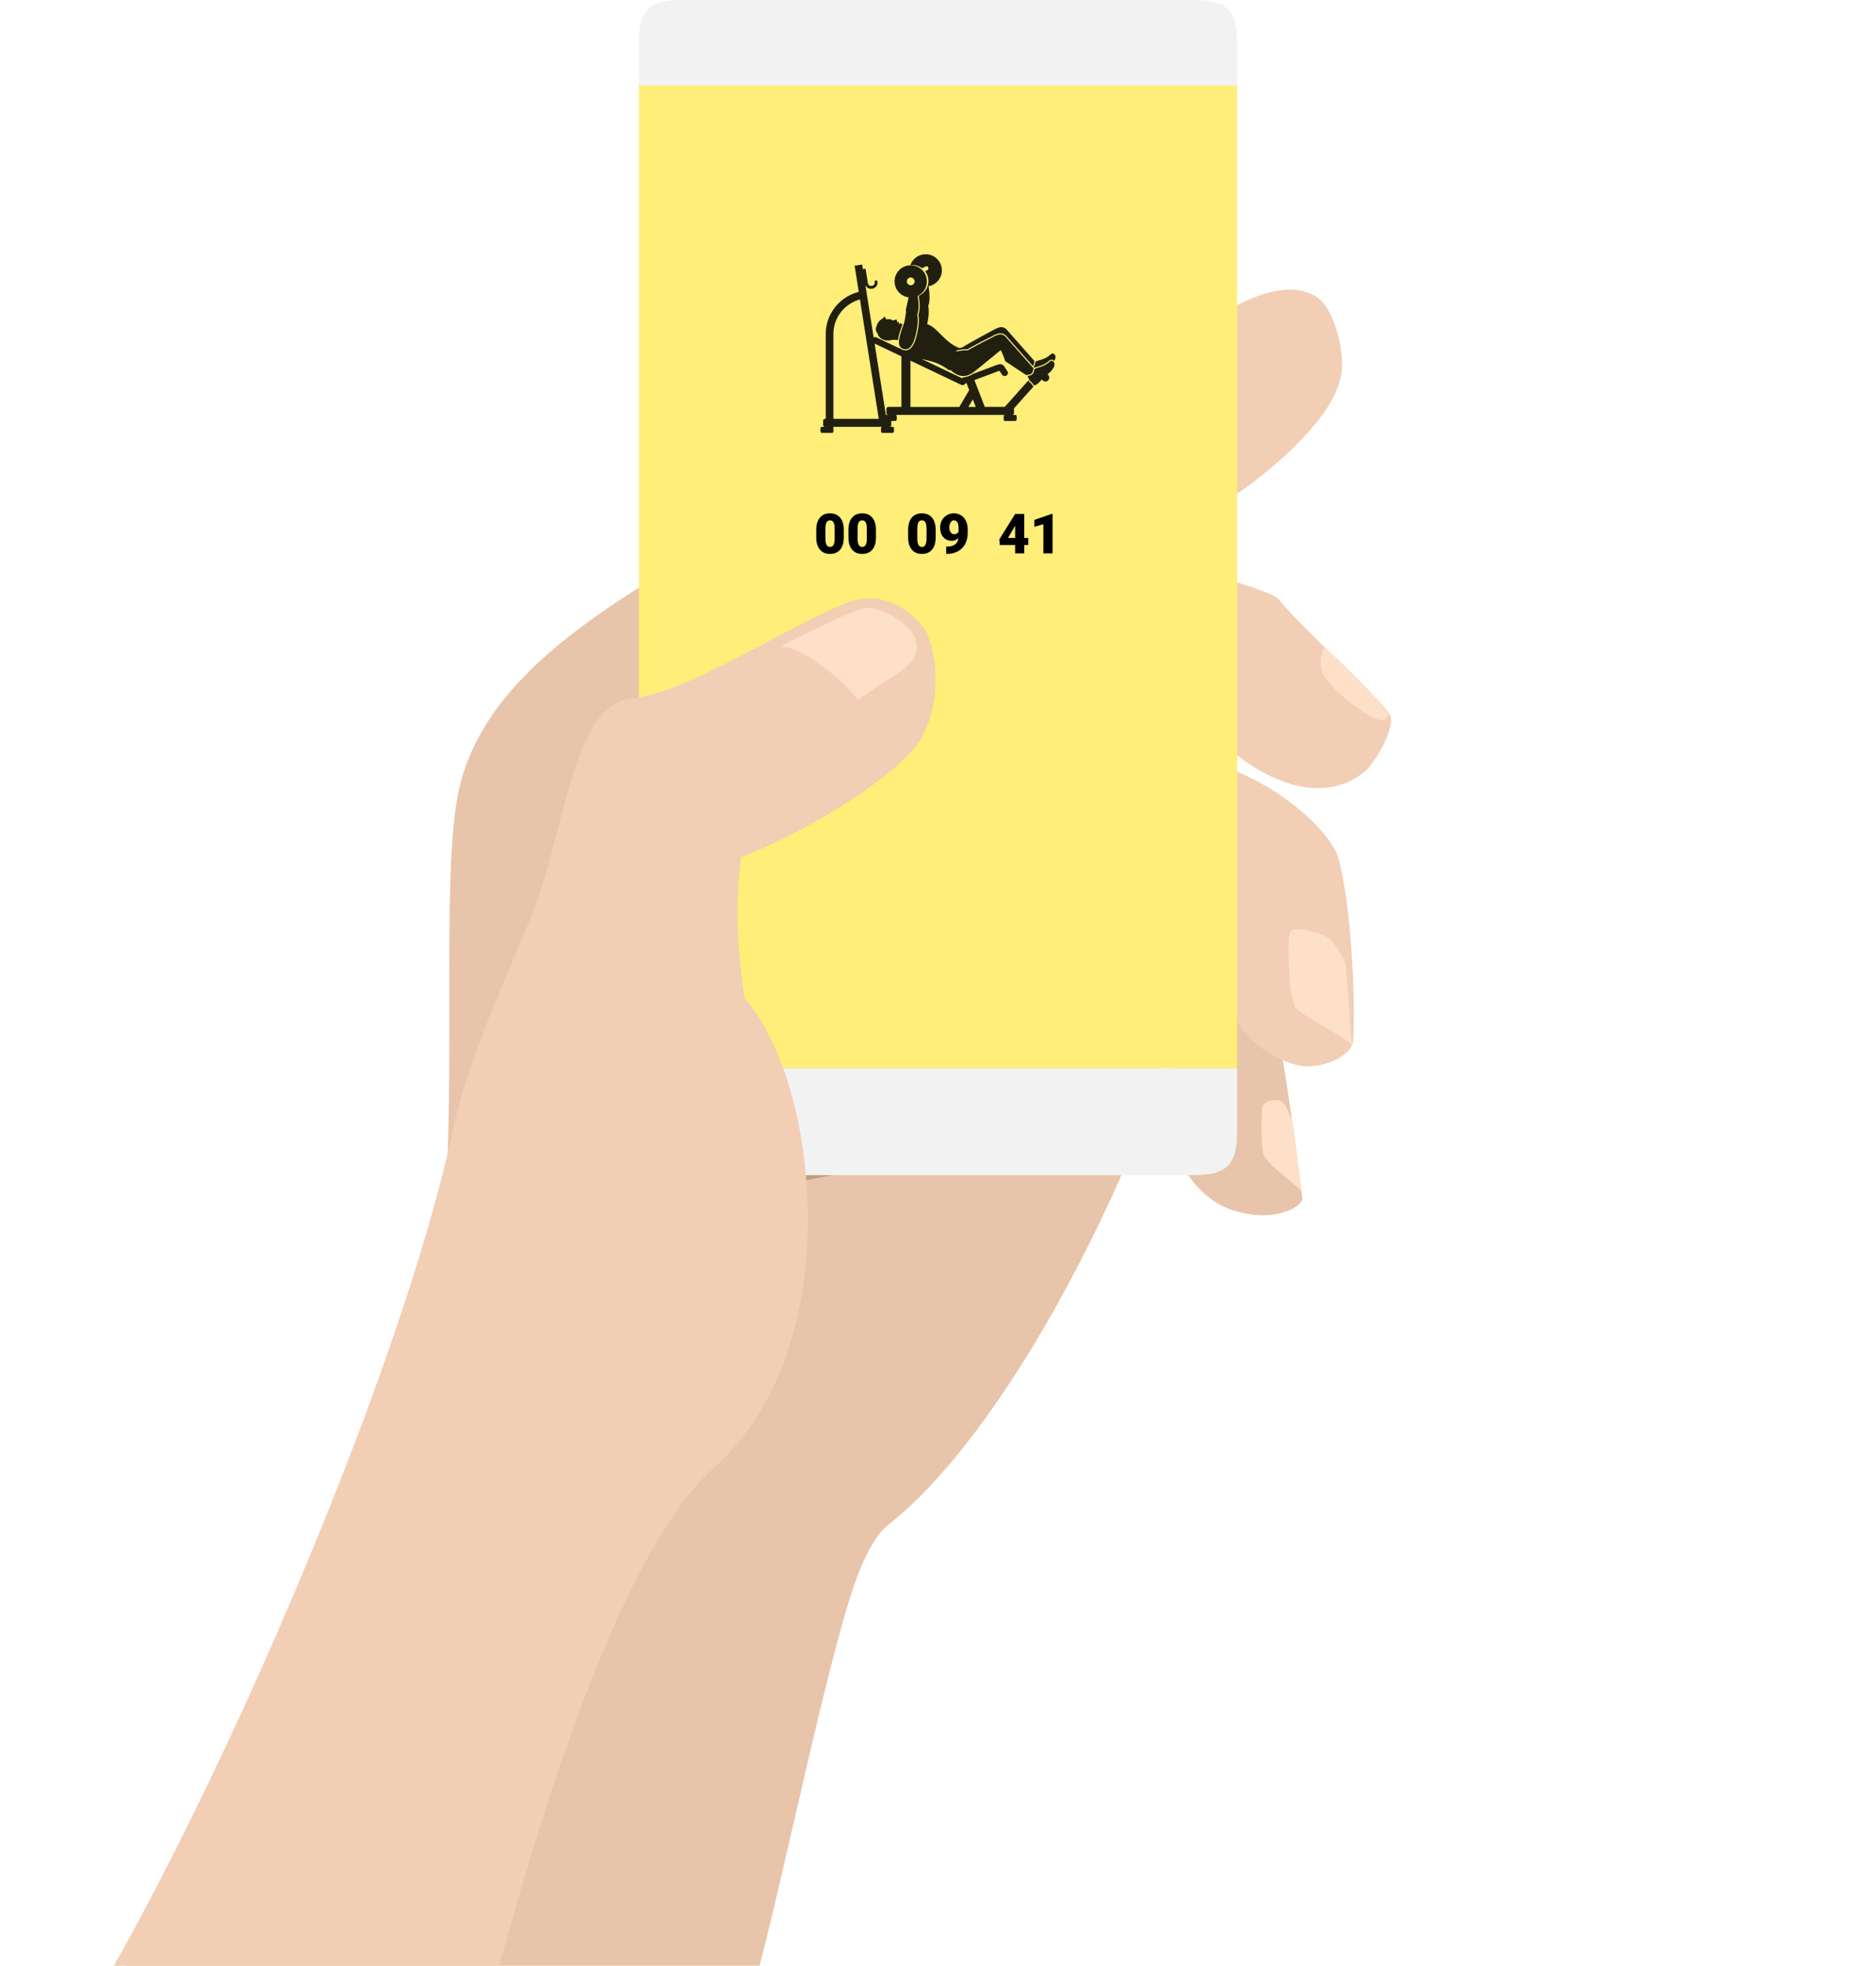 <svg xmlns="http://www.w3.org/2000/svg" viewBox="0 0 878 920" xmlns:xlink="http://www.w3.org/1999/xlink"><defs><filter id="c" width="200%" height="200%" x="-50%" y="-50%" filterUnits="objectBoundingBox"><feGaussianBlur stdDeviation="30.474" in="SourceGraphic"/></filter><rect id="a" width="13" height="13" x="212" y="18" rx="2"/><mask id="d" width="13" height="13" x="0" y="0" fill="#fff"><use xlink:href="#a"/></mask><circle id="b" cx="139.5" cy="24.5" r="6.5"/><mask id="e" width="13" height="13" x="0" y="0" fill="#fff"><use xlink:href="#b"/></mask><filter id="f" width="200%" height="200%" x="-50%" y="-50%" filterUnits="objectBoundingBox"><feGaussianBlur stdDeviation="39.506" in="SourceGraphic"/></filter></defs><g fill="none" fill-rule="evenodd"><path fill="#E8C4AA" d="M415.17 447.096c72.213 56.468 145.25 230.343 140.473 268.968-2.94 23.776-94.628 268.025-173.698 219.196-68.548-42.33-152.016-77.68-167.012-142.98-11.503-50.091 5.343-198.307-18.862-276.086-35.589-114.356-99.715-227.467-145.366-285.437 122.247 2.257 256.21-11.582 298.139-11.234 9.5 21.966 33.864 147.391 49.902 196.813 5.217 16.078 11.488 26.9 16.423 30.76z" transform="matrix(1 0 0 -1 0 1161.213)"/><path fill="#F1CEB4" d="M500.11 199.353c25.29 18.781 50.722 37.654 78.734 52.043 11.835 6.08 26.761 11.163 37.754 3.66 8.239-5.625 13.046-26.687 11.034-36.471-2.012-9.785-8.052-18.245-14.67-25.715-21.752-24.55-50.69-41.364-79.312-57.337l-33.54 63.82" transform="matrix(1 0 0 -1 0 394.34)"/><path fill="#F1CEB4" d="M639.248 267.547c3.82 3.268 15.021 21.31 10.853 26.843-8.32 11.045-38.528 37.493-52.19 53.828-3.389 4.052-63.417 20.648-63.417 20.648l18.396-65.656c23.472-35.1 62.01-56.487 86.358-35.663z" transform="matrix(1 0 0 -1 0 628.216)"/><path fill="#E8C4AA" d="M547.914 506.455c-1.053-15.807-1.84-32.772 6.406-46.287 5.137-8.419 12.797-15.907 22.15-18.999 20.178-6.668 33.543 1.683 33.027 5.628-2.167 16.56-8.77 68.793-12.603 81.859 0 0-4.027 38.93-11.054 40.078-7.028 1.147-36.714-32.279-36.714-32.279-.53-7.95-.683-22.05-1.212-30z" transform="matrix(1 0 0 -1 0 1007.433)"/><path fill="#F1CEB4" d="M571.34 418.592c-2.546-33.641 12.424-52.734 35.01-59.335 10.367-3.029 26.465 3.5 26.952 11.387 1.201 19.426-.924 62.775-6.753 84.847-3.233 12.241-26.887 34.475-54.769 43.602 0 0 .34-70.211-.44-80.501" transform="matrix(1 0 0 -1 0 857.594)"/><g transform="translate(299)"><path fill="#C29C7E" d="M40.173 530.964c5.542-6.161 16.727-10.666 25.003-10.06l115.363 8.442c8.267.605 8.373 2.326.23 3.846l-156.627 29.23c-8.14 1.518-10.246-2.245-4.705-8.405l20.736-23.053z" filter="url(#c)"/><path fill="#F2F2F2" d="M20 0h240c15 0 20 5 20 20v20H0V20C0 5 5 0 20 0z"/><g transform="translate(0 40)"><rect width="280" height="460" fill="#FFEE78"/><path fill="none" d="M74.434 367.125H73.09V372H71.12v-11.375h1.969v4.781h1.086l3.344-4.781h2.421l-3.906 5.445 4.25 5.93H77.91l-3.476-4.875zm6.406.57c0-.828.164-1.574.492-2.238.328-.664.79-1.174 1.383-1.531.594-.357 1.276-.535 2.047-.535 1.14 0 2.066.367 2.777 1.101.711.735 1.095 1.709 1.152 2.922l.008.445c0 .834-.16 1.578-.48 2.235a3.551 3.551 0 0 1-1.375 1.523c-.597.36-1.285.54-2.067.54-1.192 0-2.147-.398-2.863-1.192-.716-.794-1.074-1.853-1.074-3.176v-.094zm1.898.164c0 .87.18 1.551.54 2.043.359.493.859.739 1.5.739.64 0 1.139-.25 1.495-.75.357-.5.536-1.232.536-2.196 0-.854-.184-1.53-.551-2.03-.367-.5-.866-.75-1.496-.75-.62 0-1.112.245-1.477.737-.364.493-.547 1.228-.547 2.207zm11.04 2.782c.473 0 .867-.138 1.179-.414.313-.276.48-.618.5-1.024h1.79a2.789 2.789 0 0 1-.493 1.473 3.228 3.228 0 0 1-1.25 1.082 3.725 3.725 0 0 1-1.703.398c-1.183 0-2.12-.383-2.813-1.148-.692-.766-1.039-1.823-1.039-3.172v-.195c0-1.287.344-2.317 1.031-3.09.688-.774 1.625-1.16 2.813-1.16 1.005 0 1.824.293 2.457.879.633.585.965 1.355.996 2.308h-1.789c-.02-.484-.186-.883-.496-1.195-.31-.313-.704-.469-1.184-.469-.614 0-1.088.223-1.422.668-.333.445-.502 1.121-.507 2.027v.305c0 .917.165 1.6.496 2.05.33.451.808.677 1.433.677zM105.84 372h-1.899v-3.414h-3.289V372h-1.898v-8.453h1.898v3.523h3.29v-3.523h1.898V372zm7.297-8.453h1.89V372h-1.89v-5.64l-3.313 5.64h-1.89v-8.453h1.89v5.64l3.313-5.64zm10.562 1.508h-2.742V372h-1.898v-6.945h-2.711v-1.508h7.351v1.508zm4.985 7.101c-1.204 0-2.179-.379-2.926-1.136-.748-.758-1.121-1.767-1.121-3.028v-.234c0-.844.162-1.598.488-2.262a3.716 3.716 0 0 1 1.371-1.55 3.625 3.625 0 0 1 1.969-.555c1.15 0 2.04.367 2.668 1.101.627.735.941 1.774.941 3.117v.766h-5.523c.057.698.29 1.25.699 1.656.409.407.923.61 1.543.61.87 0 1.578-.352 2.125-1.055l1.023.976c-.338.506-.79.898-1.355 1.176-.565.279-1.2.418-1.902.418zm-.227-7.242c-.52 0-.941.182-1.262.547-.32.365-.524.872-.613 1.523h3.617v-.14c-.041-.636-.21-1.116-.508-1.442-.296-.325-.708-.488-1.234-.488zm8.563 5.727c.473 0 .867-.138 1.18-.414.312-.276.478-.618.5-1.024h1.788a2.789 2.789 0 0 1-.492 1.473 3.228 3.228 0 0 1-1.25 1.082 3.725 3.725 0 0 1-1.703.398c-1.182 0-2.12-.383-2.813-1.148-.692-.766-1.039-1.823-1.039-3.172v-.195c0-1.287.344-2.317 1.032-3.09.687-.774 1.625-1.16 2.812-1.16 1.005 0 1.824.293 2.457.879.633.585.965 1.355.996 2.308H138.7c-.02-.484-.186-.883-.496-1.195-.31-.313-.704-.469-1.183-.469-.615 0-1.089.223-1.422.668-.334.445-.503 1.121-.508 2.027v.305c0 .917.165 1.6.496 2.05.33.451.809.677 1.434.677zm6.945-4.407h1.86c.692 0 1.296.12 1.812.36.515.24.907.575 1.175 1.008.269.432.403.934.403 1.507 0 .87-.307 1.568-.922 2.094-.615.526-1.432.792-2.453.797h-3.774v-8.453h1.899v2.687zm0 1.524v2.726h1.851c.464 0 .83-.116 1.098-.347.268-.232.402-.561.402-.989 0-.427-.131-.764-.394-1.011-.263-.248-.619-.374-1.067-.38h-1.89zm13.789-2.844c-.443 0-.818.137-1.125.41-.307.274-.461.616-.461 1.028h-1.79c0-.521.152-1.01.454-1.465a3.227 3.227 0 0 1 1.242-1.09 3.618 3.618 0 0 1 1.68-.406c1.146 0 2.066.393 2.762 1.18.695.786 1.043 1.835 1.043 3.148v.195c0 .807-.158 1.54-.473 2.195-.315.657-.76 1.162-1.332 1.516-.573.354-1.237.531-1.992.531-.64 0-1.222-.134-1.742-.402a2.933 2.933 0 0 1-1.211-1.129 3.161 3.161 0 0 1-.43-1.64h1.789c0 .484.154.88.46 1.19.308.31.686.466 1.134.466.531 0 .96-.2 1.289-.598.328-.398.523-.954.586-1.668h-2.657v-1.313h2.649c-.073-.687-.274-1.217-.602-1.59-.328-.372-.752-.558-1.273-.558zm8.437 3.742h-.96V372h-1.899v-8.453h1.898v3.375h.836l2.336-3.375h2.344l-3.055 4.047 3.313 4.406h-2.469l-2.344-3.344zm13.258-.797c0 1.308-.297 2.35-.89 3.13-.594.778-1.391 1.167-2.391 1.167-.927 0-1.67-.304-2.227-.914v4.008h-1.898v-11.703h1.75l.078.86c.557-.678 1.315-1.016 2.274-1.016 1.03 0 1.84.384 2.425 1.152.586.768.88 1.835.88 3.2v.116zm-1.89-.164c0-.843-.168-1.513-.504-2.007-.336-.495-.817-.743-1.442-.743-.776 0-1.333.32-1.672.961v3.75c.344.657.907.985 1.688.985.604 0 1.077-.244 1.418-.73.341-.488.512-1.226.512-2.216zm8.546 4.305c-.083-.161-.156-.424-.218-.79a2.955 2.955 0 0 1-2.219.946c-.849 0-1.542-.242-2.078-.726-.537-.485-.805-1.084-.805-1.797 0-.901.335-1.593 1.004-2.074.67-.482 1.626-.723 2.871-.723h1.164v-.555c0-.437-.122-.788-.367-1.05-.245-.264-.617-.395-1.117-.395-.432 0-.787.108-1.063.324-.276.216-.414.491-.414.824h-1.898c0-.463.153-.897.46-1.3.308-.404.726-.72 1.255-.95a4.404 4.404 0 0 1 1.77-.343c.989 0 1.778.248 2.366.746.589.497.891 1.196.907 2.097v3.813c0 .76.106 1.367.32 1.82V372h-1.938zm-2.085-1.367a2.16 2.16 0 0 0 1.058-.274c.33-.182.58-.427.746-.734v-1.594h-1.023c-.703 0-1.232.123-1.586.367-.354.245-.531.592-.531 1.04 0 .364.12.654.363.87.242.217.566.325.973.325zM196.87 372h-1.898v-3.414h-3.29V372h-1.898v-8.453h1.899v3.523h3.289v-3.523h1.898V372zm7.07 0c-.083-.161-.156-.424-.218-.79a2.955 2.955 0 0 1-2.22.946c-.848 0-1.54-.242-2.077-.726-.537-.485-.805-1.084-.805-1.797 0-.901.335-1.593 1.004-2.074.67-.482 1.626-.723 2.871-.723h1.164v-.555c0-.437-.122-.788-.367-1.05-.245-.264-.617-.395-1.117-.395-.433 0-.787.108-1.063.324-.276.216-.414.491-.414.824h-1.898c0-.463.153-.897.46-1.3.308-.404.726-.72 1.255-.95a4.404 4.404 0 0 1 1.77-.343c.989 0 1.778.248 2.366.746.589.497.891 1.196.907 2.097v3.813c0 .76.106 1.367.32 1.82V372h-1.938zm-2.086-1.367a2.16 2.16 0 0 0 1.06-.274c.33-.182.578-.427.745-.734v-1.594h-1.023c-.703 0-1.232.123-1.586.367-.354.245-.531.592-.531 1.04 0 .364.12.654.363.87.242.217.566.325.972.325zm5.961 3.93l-1.023-.61c.302-.474.51-.887.621-1.238.112-.352.17-.71.176-1.074v-1.477h1.71l-.007 1.367a3.81 3.81 0 0 1-.418 1.66 4.124 4.124 0 0 1-1.059 1.372zM51.004 394h-1.899v-2.82a6.77 6.77 0 0 1-1.546.172c-1.157 0-2.04-.278-2.649-.832-.61-.555-.914-1.35-.914-2.387v-2.594h1.899v2.594c0 .614.136 1.05.41 1.305.273.255.691.382 1.254.382.51 0 1.026-.06 1.546-.18v-4.093h1.899V394zm8.672-6.945h-2.742V394h-1.899v-6.945h-2.71v-1.508h7.35v1.508zm.906 2.64c0-.828.164-1.574.492-2.238.328-.664.79-1.174 1.383-1.531.594-.357 1.276-.535 2.047-.535 1.14 0 2.066.367 2.777 1.101.711.735 1.095 1.709 1.153 2.922l.007.445c0 .834-.16 1.578-.48 2.235a3.551 3.551 0 0 1-1.375 1.523c-.596.36-1.285.54-2.066.54-1.193 0-2.148-.398-2.864-1.192-.716-.794-1.074-1.853-1.074-3.176v-.094zm1.898.164c0 .87.18 1.551.54 2.043.359.493.859.739 1.5.739.64 0 1.139-.25 1.496-.75.356-.5.535-1.232.535-2.196 0-.854-.184-1.53-.551-2.03-.367-.5-.866-.75-1.496-.75-.62 0-1.112.245-1.477.737-.364.493-.547 1.228-.547 2.207zm11.547-3.843c1.063 0 1.914.355 2.555 1.066.64.711.961 1.676.961 2.895v.093c0 1.22-.348 2.206-1.043 2.961-.695.755-1.64 1.133-2.832 1.133-1.161 0-2.099-.385-2.813-1.156-.713-.771-1.07-1.823-1.07-3.156v-.547c0-1.823.323-3.266.969-4.328.646-1.063 1.61-1.727 2.89-1.993.72-.145 1.184-.3 1.395-.464a.801.801 0 0 0 .316-.668h1.532c0 .526-.086.953-.258 1.28a1.992 1.992 0 0 1-.79.802c-.353.205-.963.4-1.827.582-.792.166-1.395.463-1.809.89-.414.427-.691 1.018-.832 1.774.755-.776 1.64-1.164 2.656-1.164zm-.375 1.523c-.614 0-1.096.207-1.445.621-.349.414-.523 1.05-.523 1.91 0 .813.171 1.446.515 1.899.344.453.834.68 1.469.68.63 0 1.118-.228 1.465-.684.346-.456.52-1.142.52-2.059 0-.729-.174-1.306-.52-1.73-.347-.425-.84-.637-1.48-.637zm7.414.695h1.86c.692 0 1.297.12 1.812.36.516.24.908.575 1.176 1.008.268.432.402.934.402 1.507 0 .87-.307 1.568-.921 2.094-.615.526-1.433.792-2.454.797h-3.773v-8.453h1.898v2.687zM89.621 394h-1.898v-8.453h1.898V394zm-8.555-4.242v2.726h1.852c.464 0 .83-.116 1.098-.347.268-.232.402-.561.402-.989 0-.427-.132-.764-.395-1.011-.263-.248-.618-.374-1.066-.38h-1.89zm21.211-1.899c0 .375-.113.72-.34 1.036-.226.315-.545.566-.957.753.97.339 1.454.993 1.454 1.961 0 .776-.316 1.395-.946 1.856-.63.46-1.474.691-2.531.691a4.644 4.644 0 0 1-1.766-.324c-.53-.216-.945-.523-1.242-.922-.297-.398-.445-.87-.445-1.418h1.89c0 .344.154.632.461.863.308.232.696.348 1.165.348.463 0 .832-.108 1.105-.324a1.03 1.03 0 0 0 .41-.848c0-.411-.12-.708-.36-.89-.239-.183-.609-.274-1.109-.274h-1.359V389h1.406c.85-.01 1.274-.36 1.274-1.047 0-.344-.123-.612-.367-.805-.245-.192-.581-.289-1.008-.289-.417 0-.769.103-1.055.309-.286.206-.43.465-.43.777h-1.89c0-.744.312-1.355.937-1.832.625-.476 1.42-.715 2.383-.715 1.047 0 1.862.214 2.445.641.584.427.875 1.034.875 1.82zm6.82 6.141c-.083-.161-.156-.424-.218-.79a2.955 2.955 0 0 1-2.219.946c-.849 0-1.542-.242-2.078-.726-.536-.485-.805-1.084-.805-1.797 0-.901.335-1.593 1.004-2.074.67-.482 1.627-.723 2.871-.723h1.164v-.555c0-.437-.122-.788-.367-1.05-.245-.264-.617-.395-1.117-.395-.432 0-.786.108-1.062.324-.277.216-.415.491-.415.824h-1.898c0-.463.154-.897.461-1.3.307-.404.725-.72 1.254-.95a4.404 4.404 0 0 1 1.77-.343c.989 0 1.778.248 2.367.746.588.497.89 1.196.906 2.097v3.813c0 .76.107 1.367.32 1.82V394h-1.937zm-2.085-1.367a2.16 2.16 0 0 0 1.058-.274c.331-.182.58-.427.746-.734v-1.594h-1.023c-.703 0-1.232.123-1.586.367-.354.245-.531.592-.531 1.04 0 .364.12.654.363.87.242.217.566.325.973.325zm5.836 1.367v-8.453h3.43c1.156 0 2.036.202 2.64.605.604.404.906.983.906 1.739 0 .39-.12.74-.363 1.05-.242.31-.6.549-1.074.715.552.115.99.347 1.312.696.323.349.485.76.485 1.234 0 .786-.29 1.385-.871 1.797-.581.411-1.416.617-2.504.617h-3.961zm1.898-3.602v2.102h2.078c.974 0 1.461-.349 1.461-1.047 0-.703-.495-1.055-1.484-1.055h-2.055zm0-1.359h1.563c1.078 0 1.617-.318 1.617-.953 0-.667-.51-1.01-1.531-1.031h-1.649v1.984zm10.797 5.117c-1.203 0-2.178-.379-2.926-1.136-.747-.758-1.12-1.767-1.12-3.028v-.234c0-.844.162-1.598.487-2.262a3.716 3.716 0 0 1 1.371-1.55 3.625 3.625 0 0 1 1.97-.555c1.15 0 2.04.367 2.667 1.101.628.735.942 1.774.942 3.117v.766h-5.524c.057.698.29 1.25.7 1.656.408.407.923.61 1.542.61.87 0 1.578-.352 2.125-1.055l1.024.976c-.339.506-.79.898-1.356 1.176-.565.279-1.199.418-1.902.418zm-.227-7.242c-.52 0-.941.182-1.261.547-.32.365-.525.872-.614 1.523h3.618v-.14c-.042-.636-.211-1.116-.508-1.442-.297-.325-.709-.488-1.235-.488zm12.493 2.945c0 1.308-.297 2.35-.891 3.13-.594.778-1.39 1.167-2.39 1.167-.928 0-1.67-.304-2.227-.914v4.008h-1.899v-11.703h1.75l.078.86c.558-.678 1.316-1.016 2.274-1.016 1.031 0 1.84.384 2.426 1.152.586.768.879 1.835.879 3.2v.116zm-1.891-.164c0-.843-.168-1.513-.504-2.007-.336-.495-.816-.743-1.441-.743-.776 0-1.334.32-1.672.961v3.75c.344.657.906.985 1.687.985.604 0 1.077-.244 1.418-.73.341-.488.512-1.226.512-2.216zm5.469-4.148v6.937h2.64v-6.937h1.899v6.937h2.648v-6.937h1.89V394h-10.976v-8.453h1.899zm16.414 0h1.89V394h-1.89v-5.64l-3.313 5.64h-1.89v-8.453h1.89v5.64l3.313-5.64zm10.562 1.508h-2.742V394h-1.898v-6.945h-2.711v-1.508h7.351v1.508zm3.305 1.18h1.86c.692 0 1.296.12 1.812.359.515.24.907.575 1.176 1.008.268.432.402.934.402 1.507 0 .87-.307 1.568-.922 2.094-.614.526-1.432.792-2.453.797h-3.773v-8.453h1.898v2.687zm0 1.523v2.726h1.852c.463 0 .829-.116 1.097-.347.268-.232.403-.561.403-.989 0-.427-.132-.764-.395-1.011-.263-.248-.618-.374-1.066-.38h-1.891zM189.59 394h-1.899v-6.922h-3.296V394h-1.899v-8.453h7.094V394zm1.664-4.305c0-.828.164-1.574.492-2.238.328-.664.79-1.174 1.383-1.531.594-.357 1.276-.535 2.047-.535 1.14 0 2.066.367 2.777 1.101.711.735 1.095 1.709 1.152 2.922l.008.445c0 .834-.16 1.578-.48 2.235a3.551 3.551 0 0 1-1.375 1.523c-.597.36-1.285.54-2.067.54-1.192 0-2.147-.398-2.863-1.192-.716-.794-1.074-1.853-1.074-3.176v-.094zm1.898.164c0 .87.18 1.551.54 2.043.359.493.859.739 1.5.739.64 0 1.139-.25 1.495-.75.357-.5.536-1.232.536-2.196 0-.854-.184-1.53-.551-2.03-.367-.5-.866-.75-1.496-.75-.62 0-1.112.245-1.477.737-.364.493-.547 1.228-.547 2.207zm7.602 2.625c.526-.588.879-1.147 1.059-1.675.18-.53.287-1.205.324-2.028l.11-3.234h5.866v6.937h1.172v4.032h-1.89V394h-5.422v2.516h-1.922l.008-4.032h.695zm2.226 0h3.243v-5.304h-2.133l-.055 1.617c-.073 1.552-.424 2.781-1.055 3.687zm10.696-4.156l1.61-2.781h2.109l-2.586 4.164L217.48 394h-2.093l-1.688-2.89-1.68 2.89h-2.109l2.672-4.29-2.578-4.163h2.094l1.578 2.781zm4.656 1.367c0-.828.164-1.574.492-2.238.328-.664.79-1.174 1.383-1.531.594-.357 1.276-.535 2.047-.535 1.14 0 2.066.367 2.777 1.101.711.735 1.095 1.709 1.153 2.922l.007.445c0 .834-.16 1.578-.48 2.235a3.551 3.551 0 0 1-1.375 1.523c-.596.36-1.285.54-2.066.54-1.193 0-2.148-.398-2.864-1.192-.716-.794-1.074-1.853-1.074-3.176v-.094zm1.898.164c0 .87.18 1.551.54 2.043.359.493.859.739 1.5.739.64 0 1.139-.25 1.496-.75.356-.5.535-1.232.535-2.196 0-.854-.184-1.53-.551-2.03-.367-.5-.866-.75-1.496-.75-.62 0-1.112.245-1.477.737-.364.493-.547 1.228-.547 2.207zm7.602 2.625c.526-.588.879-1.147 1.059-1.675.18-.53.287-1.205.324-2.028l.11-3.234h5.866v6.937h1.172v4.032h-1.89V394h-5.422v2.516h-1.922l.008-4.032h.695zm2.227 0h3.242v-5.304h-2.133l-.055 1.617c-.073 1.552-.424 2.781-1.054 3.687z"/><path fill="#000" fill-opacity=".87" d="M112.287 156.043H91.044V116.31c0-4.598 1.888-8.78 4.93-11.811a16.848 16.848 0 0 1 7.501-4.341l8.812 55.884zm3.312-1.859h1.155a.902.902 0 0 1-.9-.897v-1.934c0-.494.405-.898.9-.898h6.126v-23.683l-12.547-5.982 5.266 33.394zm34.385-3.73l4.625-7.887-1.27-3.286-.582.219a1.487 1.487 0 0 1-1.907.606l-23.732-11.313v21.662h22.866zm7.677 0l-1.366-3.531-2.073 3.532h3.439zm-30.419-60.573a1.815 1.815 0 0 0-1.817 1.811c0 1 .815 1.81 1.817 1.81 1.005 0 1.818-.81 1.818-1.81s-.813-1.811-1.818-1.811zm3.025 23.25c-.406 2.483-1.733 11.234-6.096 10.273-2.438-.538-2.894-2.52-2.058-5.945 1.26-5.177 2.213-5.324 2.752-10.395.033-.318.13-.636.273-.94-.168-.528-.216-1.067-.103-1.537.359-1.47.803-3.5 1.212-5.424-3.705-.486-6.565-3.646-6.565-7.47 0-4.163 3.384-7.537 7.56-7.537 4.177 0 7.561 3.374 7.561 7.536a7.534 7.534 0 0 1-4.315 6.807c.37 2.437.606 4.982.181 7.513a2.919 2.919 0 0 1-.39.98c.328 1.876.288 4.303-.012 6.14zm54.89 19.013c.646-.405 1.693-.624 2.432-.85 1.202-.372 2.267-.847 3.303-1.571.6-.42 1.293-1.198 1.996-1.359.557-.127 1.107.146 1.506.562.504-.825.757-1.66.51-2.397-.265-.79-1.001-1.17-1.43-1.073-.56.13-.993.705-1.815 1.28-2.534 1.772-4.734 1.786-5.763 2.44-.438.278-.296.132-.484 1.109-.115.594-.356 1.034-.695 1.363l.44.496zm6.07 3.063c.62-.492 1.271-1.064 1.825-1.705 1.014-1.174 1.745-2.478 1.38-3.568-.266-.791-1.003-1.17-1.43-1.073-.561.129-.992.704-1.816 1.28-2.534 1.77-4.734 1.786-5.763 2.44-.438.278-.296.132-.484 1.109-.302 1.567-1.49 2.065-2.994 2.279.757 1.673.57 2.18 2.044 3.07.442.717.617 1.239.938 1.261 1.194.082 2.655-1.53 3.7-2.76a1.815 1.815 0 0 0 1.63 1.009c1.003 0 1.816-.81 1.816-1.81 0-.645-.337-1.211-.846-1.532zm-40.092 1.754c.063-.036 1.134-.443 1.134-.443 1.472-.11 2.815-.716 4.064-1.522l11.037-4.132c2.662-.998 3.254-.04 4.329 1.7.204.333.44.714.71 1.065.497.65.372 1.58-.28 2.076a1.49 1.49 0 0 1-2.084-.278c-.392-.512-.655-.937-.885-1.307-.245-.4-.381-.62-.742-.484l-11.376 4.26 4.858 12.559h9.335l11.037-12.372c.252.465.61.867 1.34 1.323.283.497.606 1.268 1.178 1.389l-9.252 10.371c.012.06.02 2.121.02 2.121a.901.901 0 0 1-.902.897h1.467c.376 0 .684.308.684.68v1.469c0 .372-.31.68-.684.68h-4.706a.685.685 0 0 1-.683-.68v-1.468c0-.375.309-.68.683-.68h-51.423c.376 0 .683.307.683.68v1.468c0 .372-.308.68-.683.68h-1.851v1.86a.903.903 0 0 1-.9.898h1.465c.376 0 .683.308.683.68v1.468c0 .374-.307.681-.683.681h-4.706a.685.685 0 0 1-.683-.68v-1.468c0-.375.309-.681.683-.681H91.044v.492c.016.059.026 1.656.026 1.656 0 .374-.308.681-.683.681h-4.704a.684.684 0 0 1-.683-.68v-1.468c0-.375.306-.681.683-.681h1.465a.902.902 0 0 1-.9-.897v-1.934c0-.493.406-.897.9-.897h.32V116.31c0-5.58 2.29-10.654 5.98-14.331a20.423 20.423 0 0 1 9.47-5.358l-1.933-12.254 3.52-.543.378 2.407a.672.672 0 0 1 1.31.079l.977 6.178c.119.752.594 1.167 1.137 1.291a1.874 1.874 0 0 0 1.344-.212c.479-.285.802-.824.682-1.577a.671.671 0 0 1 1.326-.208c.219 1.378-.406 2.385-1.322 2.931a3.209 3.209 0 0 1-2.33.366c-.872-.2-1.65-.772-2.006-1.766l3.88 24.608a1.49 1.49 0 0 1 1.28-.018l11.115 5.299a3.861 3.861 0 0 1-.671-1.083c.402.845 1.159 1.496 2.456 1.782 3.125.689 4.728-2.836 5.496-5.222.578-1.793.913-3.613 1.215-5.467.308-1.886.349-4.213.043-6.125.167-.308.295-.64.358-.983.432-2.58.203-5.12-.178-7.652a7.535 7.535 0 0 0 4.534-6.907c0-1.737-.59-3.337-1.58-4.61.601-.263 1.106-.501 1.184-.556a.916.916 0 0 0 .4-.703 1.049 1.049 0 0 0-.978-1.116l-2.036.967a7.548 7.548 0 0 0-5.416-1.469A7.563 7.563 0 0 1 134.245 79c4.176 0 7.562 3.373 7.562 7.536 0 3.712-2.694 6.797-6.24 7.42.408 2.575.705 5.28.253 7.97-.061.332-.2.667-.39.98.327 1.876.287 4.303-.013 6.14-.098.603-.251 1.575-.489 2.689 1.361.4 2.674 1.253 4.173 2.653 3.32 3.098 6.261 6.756 10.679 8.402l.546.123 1.385-.523c1.62-1.122 12.94-7.26 12.94-7.26 3.081-1.607 5.592-3.404 7.94-.354l12.636 14.281c-.256.285-.207.555-.318 1.132-.09.467-.277.812-.533 1.074l-11.864-13.406c-2.51-3.247-5.3-1.519-8.151.004 0 0-3.898 1.944-5.542 2.824-1.013.543-2.027 1.086-3.031 1.646-.641.357-1.334.733-1.948 1.144l-1.964-.01-3.068.475-.464.554 3.57-.52 2.083.013c1.619-1.122 10.254-5.49 10.254-5.49 3.048-1.597 5.537-3.342 7.866-.316l12.638 14.28c-.257.286-.209.555-.32 1.133-.26 1.352-1.328 1.694-2.561 1.868l-.592.085-9.778-6.48c-.349-.91-1.808-5.21-2.392-5.334l.154.216-10.161 8.286c-2.633 2.147-4.906 4.036-7.81 3.733-2.353-.246-3.988-1.571-5.568-2.86-.11.018-.235-.078-.36-.173.022.19.047.383.076.583-4.79-3.75-8.309-4.3-11.768-5.228-.398-.07-.8-.145-1.205-.227l18.665 8.898zm-28.358-25.334c-.077-.04-.124-.13-.115-.305-.158-.152-.352-.285-.576.28-.023.061-.628.214-.34-.569a.425.425 0 0 0-.368-.396c-.24.182-.394.173-.636.057.217-.582-.016-1.05-.196-1.133-.218-.102-1.15.52-1.98.308-.105-.027-.206-.132-.293-.2-.19-.146-.376-.26-.835-.25-.437.011-.945-.082-1.767.06-.071-.467-.317-.934-.829-1.43.003 1.25-3.414 1.39-3.72 5.717-.091-.369-.105-.735-.07-1.226-.339 1.201-.219 2.52.648 3.448.257 1.171.584 1.418 1.391 2.265l-.052-.103c1.058 1.066 3.421 1.44 4.739 1.091.96-.254 1.449-.226 2.86-.152l.045-.004.157.021.04.005.048.007c.129.016.235.028.348.04.07-.609.195-1.226.338-1.82.47-1.927 1.068-3.571 1.71-5.425.033-.094.065-.186.094-.278-.256-.007-.508.06-.64-.008z"/><g fill="#000" transform="translate(82.5 200)"><path d="M13.408 11.446c0 2.497-.56 4.422-1.682 5.777-1.121 1.354-2.702 2.03-4.742 2.03-2.056 0-3.647-.68-4.773-2.043S.522 13.926.522 11.446V8.07c0-2.496.561-4.422 1.683-5.776C3.326.939 4.91.262 6.959.262c2.048 0 3.635.681 4.76 2.044 1.126 1.362 1.69 3.288 1.69 5.776v3.364zM9.13 7.523c0-1.328-.174-2.32-.52-2.977-.348-.656-.898-.984-1.651-.984-.736 0-1.272.305-1.606.915-.334.609-.514 1.531-.54 2.767v4.723c0 1.38.174 2.389.521 3.028.347.639.897.958 1.65.958.728 0 1.266-.31 1.613-.933.347-.622.524-1.597.533-2.926v-4.57zm19.335 3.923c0 2.497-.56 4.422-1.682 5.777-1.122 1.354-2.702 2.03-4.742 2.03-2.057 0-3.648-.68-4.773-2.043-1.126-1.363-1.689-3.284-1.689-5.764V8.07c0-2.496.56-4.422 1.682-5.776C18.383.939 19.967.262 22.016.262c2.048 0 3.635.681 4.76 2.044 1.126 1.362 1.689 3.288 1.689 5.776v3.364zm-4.278-3.923c0-1.328-.174-2.32-.521-2.977-.347-.656-.897-.984-1.65-.984-.737 0-1.272.305-1.606.915-.335.609-.514 1.531-.54 2.767v4.723c0 1.38.174 2.389.52 3.028.348.639.898.958 1.651.958.728 0 1.265-.31 1.612-.933.347-.622.525-1.597.534-2.926v-4.57zM56.408 11.446c0 2.497-.56 4.422-1.682 5.777-1.121 1.354-2.702 2.03-4.742 2.03-2.056 0-3.647-.68-4.773-2.043s-1.689-3.284-1.689-5.764V8.07c0-2.496.561-4.422 1.683-5.776C46.326.939 47.91.262 49.959.262c2.048 0 3.635.681 4.76 2.044 1.126 1.362 1.69 3.288 1.69 5.776v3.364zM52.13 7.523c0-1.328-.174-2.32-.52-2.977-.348-.656-.898-.984-1.651-.984-.736 0-1.272.305-1.606.915-.334.609-.514 1.531-.54 2.767v4.723c0 1.38.174 2.389.521 3.028.347.639.897.958 1.65.958.728 0 1.266-.31 1.613-.933.347-.622.524-1.597.533-2.926v-4.57zm14.93 4.33c-.923.829-1.956 1.244-3.098 1.244-1.676 0-3.005-.567-3.986-1.701-.982-1.135-1.473-2.65-1.473-4.545 0-1.185.275-2.286.825-3.301a6.192 6.192 0 0 1 2.317-2.412c.994-.593 2.093-.889 3.294-.889 1.22 0 2.322.307 3.308.92.986.614 1.754 1.482 2.304 2.603.55 1.121.833 2.414.85 3.878v1.638c0 2.04-.4 3.809-1.2 5.307a8.282 8.282 0 0 1-3.42 3.453c-1.482.804-3.208 1.206-5.18 1.206h-.267v-3.428l.812-.013c2.946-.143 4.583-1.464 4.914-3.96zm-1.943-1.841c.931 0 1.6-.402 2.006-1.206V7.028c0-1.185-.199-2.06-.597-2.628-.397-.567-.935-.85-1.612-.85-.6 0-1.104.321-1.51.965-.407.643-.61 1.422-.61 2.336 0 .964.207 1.732.622 2.304.415.571.982.857 1.701.857zM97.872 11.776h1.879v3.301h-1.879V19h-4.278v-3.923h-7.148l-.254-2.615L93.594.554V.516h4.278v11.26zm-7.604 0h3.326V6.09l-.267.432-3.06 5.255zM111.113 19h-4.29V5.34l-4.216 1.231v-3.25L110.72.516h.393V19z"/></g></g><g transform="translate(0 500)"><path fill="#F2F2F2" d="M20 0h240c15 0 20 5 20 20v30H0V20C0 5 5 0 20 0z" transform="matrix(1 0 0 -1 0 50)"/><use stroke="#000" stroke-opacity=".196" stroke-width="4" mask="url(#d)" xlink:href="#a"/><use stroke="#000" stroke-opacity=".23" stroke-width="4" mask="url(#e)" xlink:href="#b"/></g></g><path fill="#BCAD4A" d="M309.433 372.74c2.203-7.981 10.585-15.69 18.73-17.222l69.88-13.134c8.142-1.53 9.025.741 1.953 5.086l-64.527 39.64-6.32 72.077-23.417-24.866c-5.68-6.03-8.494-17.4-6.294-25.37l9.995-36.211z" filter="url(#f)"/><path fill="#F2CEB4" d="M333.823 589.244c63.839 56.442 49.444 180.51 14.708 219.997 0 0-6.267 34.603-1.666 65.934 27.014 10.532 63.814 32.09 79.587 49.392 16.664 18.279 11.892 50.769 5.433 58.547-9.057 10.908-21.214 16.859-36.413 10.868-27.651-10.897-73.02-41.62-99.776-44.442-24.597-2.595-29.044-45.497-41.978-87.785-7.34-23.996-32.85-72.574-41.475-113.03C181.021 602.286 50.705 323.848.341 280.102l217.07 10.802s53.45 242.674 116.412 298.34" transform="matrix(1 0 0 -1 0 1276.462)"/><path fill="#FEDFC8" d="M632.698 434.892c-4.823 5.053-21.437 12.375-26.261 17.428-1.966 2.06-3.353 15.178-3.23 19.23.084 2.729-.89 14.452.857 16.547 2.385 2.86 15.767-.946 18.484-3.879 3.823-4.126 7.138-9.054 7.434-12.902.923-12.023 2.716-36.424 2.716-36.424" transform="matrix(1 0 0 -1 0 924.001)"/><path fill="#FEDFC8" d="M595.268 526.658c-1.57 1.615-3.177 3.286-4.027 5.373-.905 2.223-1.332 21.35-.031 23.002 1.212 1.54 3.523 2.263 5.15 2.263 1.383 0 2.124.257 3.631-.876 2.474-1.86 4.895-8.712 5.474-12.741 1.355-9.423 3.677-28.813 3.677-28.813" transform="matrix(1 0 0 -1 0 1072.187)"/><path fill="#FEDFC8" d="M619.953 337.166c.5.014 21.883-20.4 30.247-30.855.304-.38-2.41-3.285-2.893-3.336-5.438-.568-26.615 15.388-28.671 23.193-1.365 5.185-.04 9.376 1.317 10.998" transform="matrix(1 0 0 -1 0 640.126)"/><path fill="#FEDFC8" d="M426.966 315.937c-2.679 4.746-16.474 13.632-23.75 11.282-5.178-1.673-37.563-16.608-37.635-17.968 9.552.695 30.592-16.884 35.993-24.81 16.898 12.928 33.528 17.08 25.392 31.496" transform="matrix(1 0 0 -1 0 612.048)"/></g></svg>

